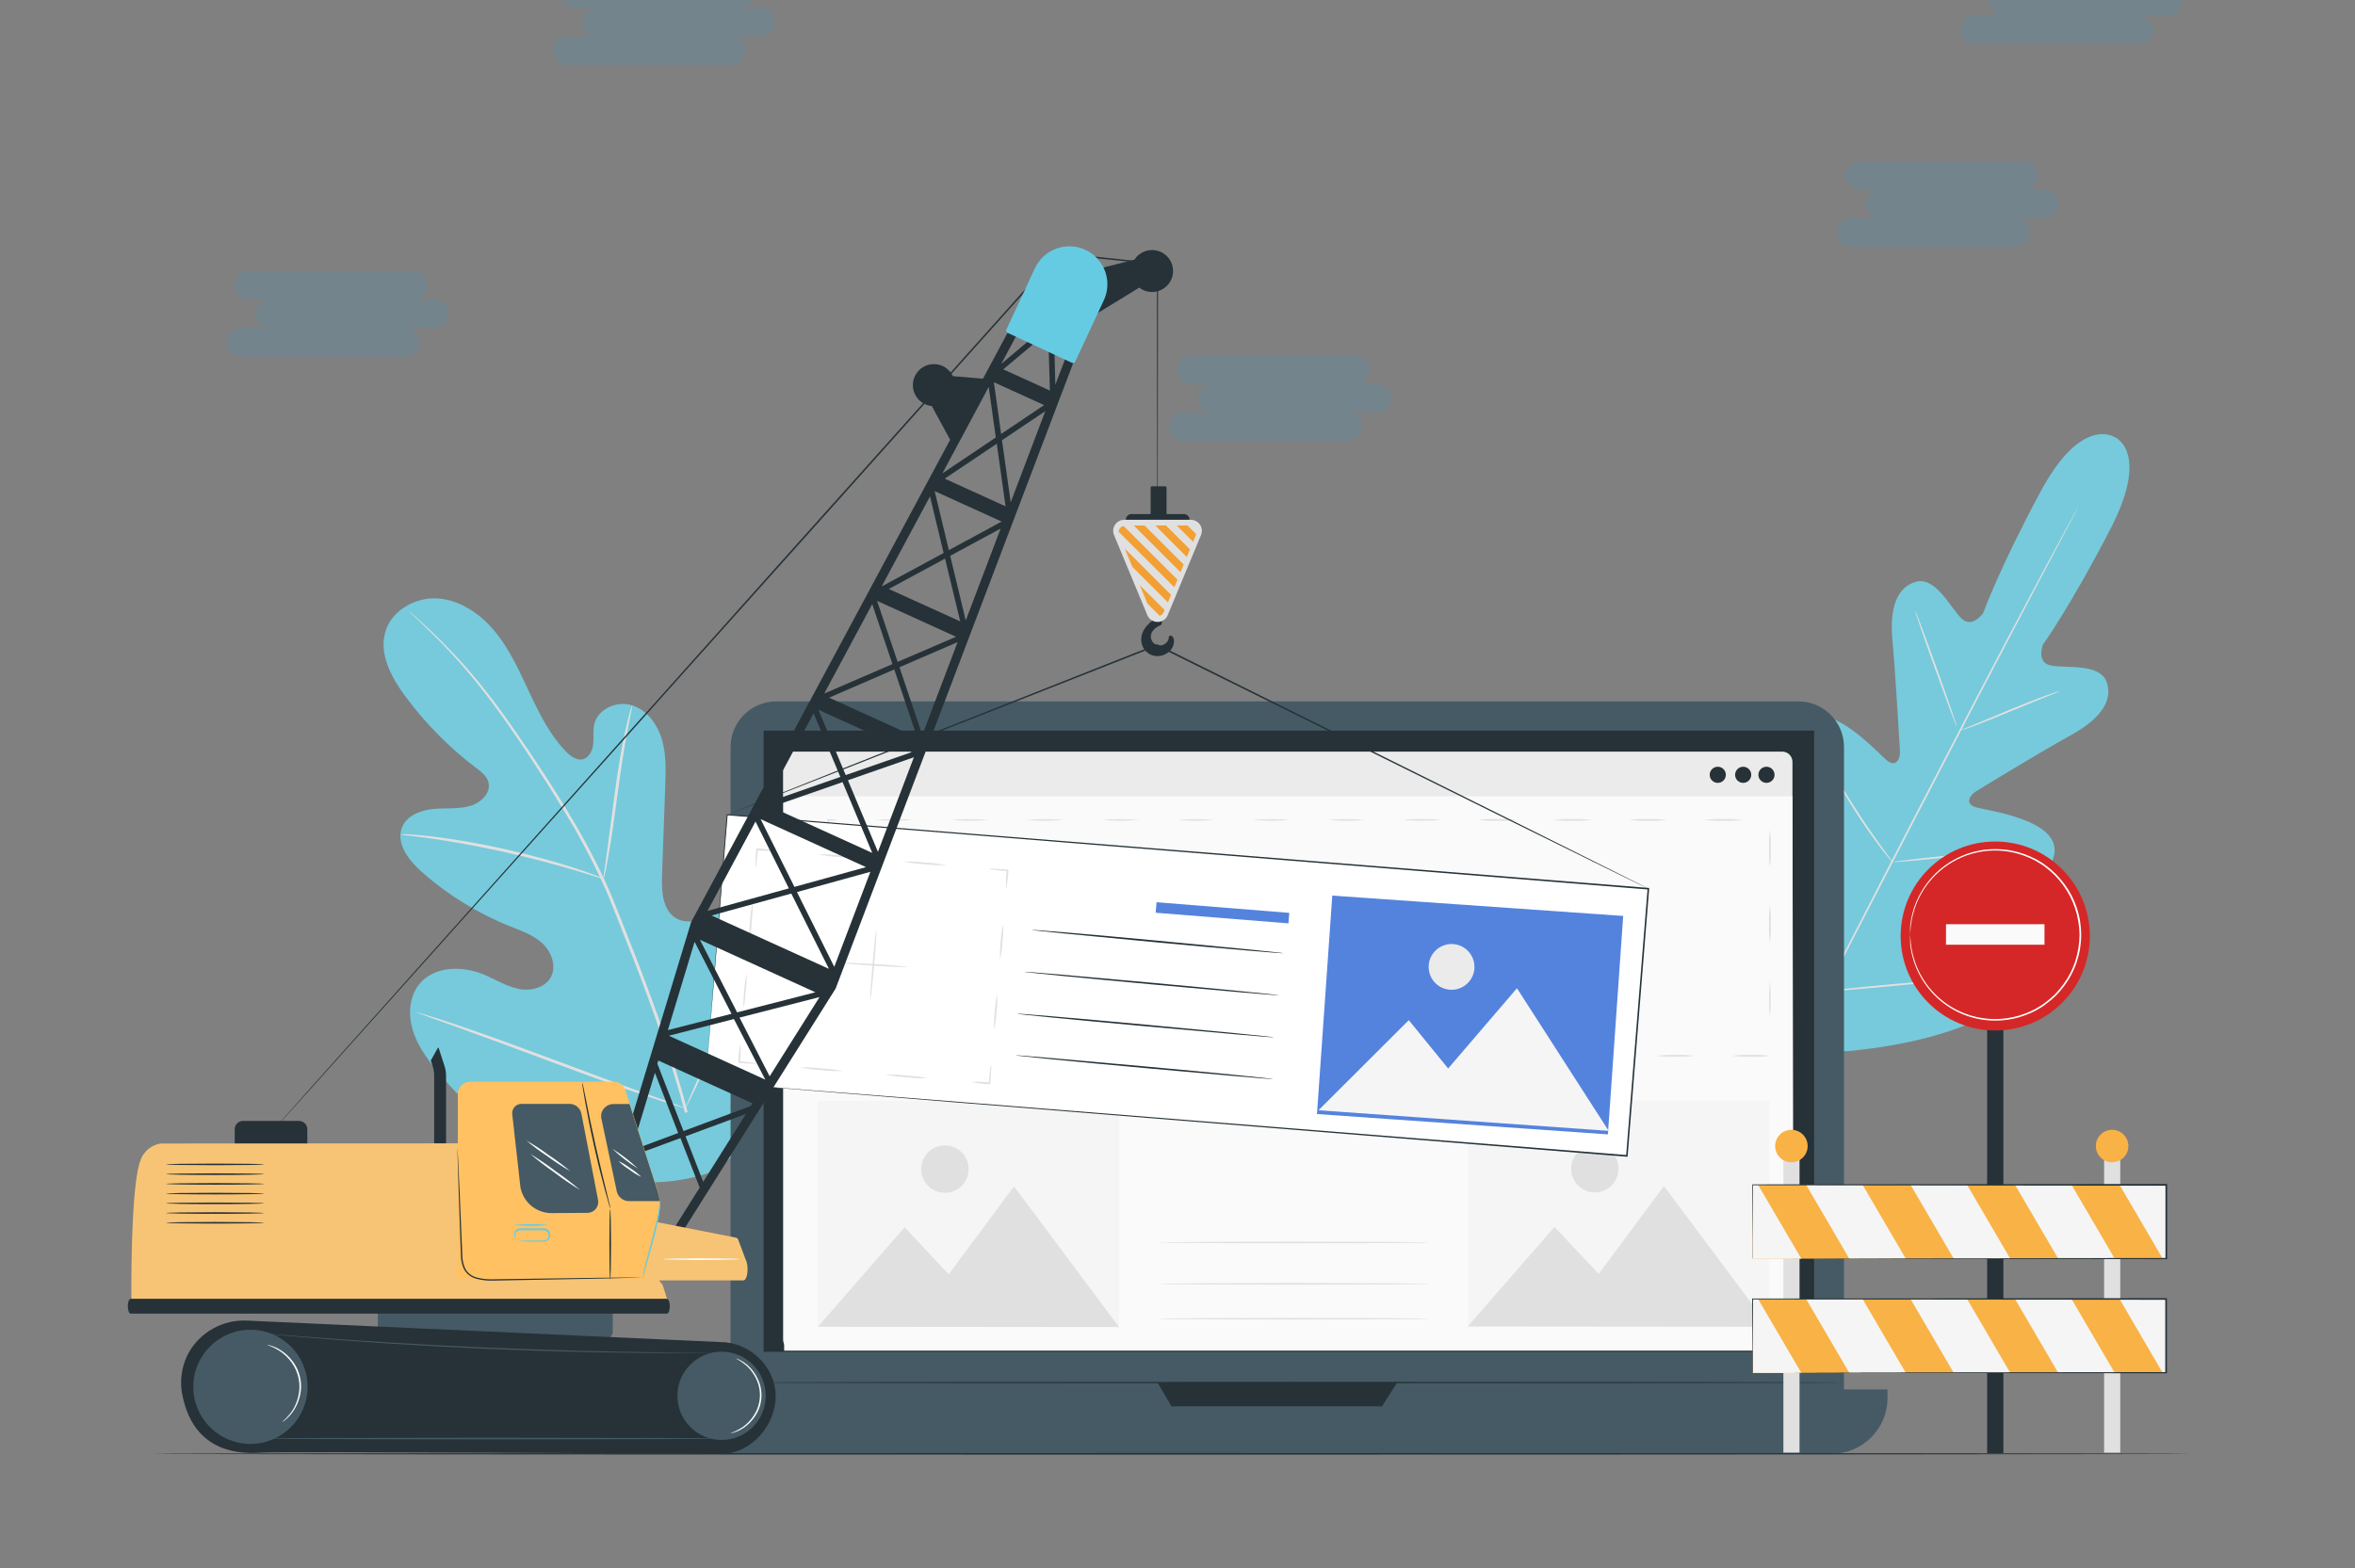 <svg width="686" height="457" viewBox="0 0 686 457" fill="none" xmlns="http://www.w3.org/2000/svg">
<rect x="0" y="0" width="686" height="457" fill="#808080" stroke="none"/>
<g clip-path="url(#clip0_602_3121)">
<path d="M615.854 127.275C615.854 127.275 626.501 131.305 614.839 153.963C603.177 176.621 595.1 187.827 595.1 187.827C595.1 187.827 593.033 193.092 597.469 193.923C601.906 194.755 611.683 193.229 613.641 198.667C615.671 204.306 611.564 209.635 603.25 214.205C594.936 218.775 577.1 229.643 575.49 230.657C573.88 231.672 572.325 234.066 575.252 235.117C578.179 236.168 600.159 238.554 598.412 248.891C596.664 259.229 571.383 268.341 568.639 269.383C565.895 270.425 565.237 271.595 565.456 273.094C565.676 274.593 573.139 274.703 579.359 275.635C585.579 276.567 592.631 278.724 591.122 284.62C589.612 290.515 574.658 302.836 538.29 306.272L521.36 306.757L512.213 292.48C494.46 260.627 496.133 241.296 500.14 236.726C504.146 232.156 509.917 236.726 514.207 241.296C518.497 245.866 522.814 251.981 524.177 251.35C525.54 250.719 526.125 249.476 525.43 246.625C524.735 243.773 517.921 217.797 525.43 210.494C532.94 203.191 547.382 219.945 549.907 221.764C552.431 223.583 553.565 220.85 553.456 219.022C553.346 217.194 552.166 196.327 551.27 186.858C550.373 177.389 552.422 171 558.221 169.492C563.81 168.03 568.09 176.941 571.292 180.122C574.493 183.303 577.694 178.614 577.694 178.614C577.694 178.614 582.368 165.626 594.442 143.178C606.515 120.73 616.083 127.43 616.083 127.43" fill="#76CADB"/>
<path d="M520.445 310.76C529.244 294.235 544.4 264.621 557.535 239.258C570.67 213.894 582.643 190.944 591.341 174.391C595.695 166.165 599.235 159.438 601.686 154.786C602.893 152.483 603.835 150.691 604.494 149.457C604.805 148.854 605.043 148.397 605.207 148.059C605.292 147.904 605.368 147.746 605.436 147.584C605.436 147.584 605.336 147.73 605.162 148.041L604.403 149.402L601.503 154.694C598.997 159.264 595.411 165.955 591.012 174.218C582.204 190.734 570.24 213.647 557.096 239.002C543.952 264.356 528.86 294.006 520.143 310.568" fill="#E0E0E0"/>
<path d="M600.021 201.345C599.616 201.417 599.217 201.527 598.832 201.674C598.082 201.912 597.003 202.286 595.686 202.762C593.042 203.731 589.42 205.147 585.451 206.783L575.325 211.015L572.252 212.277C571.863 212.404 571.489 212.573 571.136 212.779C571.541 212.724 571.937 212.62 572.316 212.468C573.066 212.231 574.145 211.847 575.463 211.363C578.097 210.375 581.701 208.904 585.67 207.268L595.841 203.109L598.924 201.866C599.308 201.735 599.676 201.56 600.021 201.345V201.345Z" fill="#E0E0E0"/>
<path d="M569.993 211.701C570.121 211.646 567.523 204.06 564.185 194.746C560.846 185.432 558.02 177.928 557.883 177.974C557.745 178.02 560.343 185.615 563.691 194.929C567.038 204.242 569.837 211.746 569.993 211.701Z" fill="#E0E0E0"/>
<path d="M551.544 251.551C551.356 251.176 551.126 250.823 550.858 250.5L548.855 247.758C547.181 245.436 544.867 242.219 542.452 238.572C540.037 234.925 537.943 231.562 536.452 229.112L534.687 226.206C534.487 225.838 534.254 225.49 533.992 225.164C534.114 225.566 534.289 225.95 534.513 226.306C534.879 227.019 535.428 228.043 536.132 229.295C537.54 231.8 539.58 235.209 542.013 238.865C544.446 242.521 546.797 245.711 548.562 248.005C549.477 249.129 550.172 250.043 550.693 250.655C550.944 250.983 551.229 251.284 551.544 251.551V251.551Z" fill="#E0E0E0"/>
<path d="M580.813 248.169C580.431 248.12 580.043 248.12 579.661 248.169L576.524 248.407C573.88 248.635 570.231 248.983 566.206 249.394C562.182 249.805 558.532 250.208 555.898 250.527L552.779 250.93C552.393 250.958 552.013 251.032 551.645 251.149C552.028 251.193 552.414 251.193 552.797 251.149L555.934 250.911C558.578 250.683 562.227 250.335 566.261 249.924C570.295 249.513 573.926 249.111 576.56 248.791L579.679 248.389C580.065 248.361 580.445 248.288 580.813 248.169V248.169Z" fill="#E0E0E0"/>
<path d="M569.023 285.406C568.533 285.362 568.041 285.362 567.551 285.406L563.526 285.698C560.142 285.963 555.459 286.374 550.291 286.85C545.123 287.325 540.449 287.764 537.065 288.157L533.059 288.614C532.565 288.648 532.075 288.728 531.595 288.851C532.088 288.899 532.584 288.899 533.077 288.851L537.101 288.559C540.486 288.294 545.169 287.883 550.337 287.398C555.504 286.914 560.178 286.484 563.563 286.091L567.569 285.643C568.06 285.609 568.547 285.529 569.023 285.406V285.406Z" fill="#E0E0E0"/>
<path d="M532.473 288.559C532.233 288.086 531.955 287.634 531.641 287.206L529.235 283.632C527.205 280.607 524.415 276.421 521.47 271.75C518.525 267.08 515.982 262.72 514.152 259.576C513.238 258.068 512.543 256.834 511.976 255.847C511.733 255.379 511.451 254.933 511.134 254.512C511.308 255.012 511.531 255.493 511.802 255.947C512.259 256.861 512.945 258.159 513.823 259.759C515.579 262.949 518.085 267.318 521.049 272.034C524.013 276.75 526.839 280.909 528.943 283.916C530.004 285.397 530.873 286.585 531.485 287.398C531.782 287.812 532.112 288.2 532.473 288.559Z" fill="#E0E0E0"/>
<path d="M206.98 341.671C231.383 325.74 237.768 294.957 237.685 267.107C237.685 262.464 238.335 257.583 236.258 253.443C234.182 249.303 229.096 246.35 224.88 248.178C221.377 249.696 219.749 253.662 217.709 256.916C214.994 261.26 211.103 264.746 206.486 266.97C203.486 268.414 199.791 269.237 196.919 267.537C192.985 265.206 192.684 259.658 192.857 255.033L193.772 229.222C193.946 224.597 194.111 219.89 192.803 215.457C191.495 211.024 188.458 206.856 184.095 205.495C179.732 204.133 174.226 206.491 173.119 210.979C172.671 212.807 172.991 214.817 172.808 216.728C172.625 218.638 171.655 220.731 169.817 221.215C167.979 221.7 166.158 220.301 164.814 218.93C160.186 214.123 157.14 208.017 154.295 201.948C151.451 195.879 148.707 189.673 144.545 184.454C140.383 179.235 134.483 175.013 127.898 174.4C121.312 173.788 114.114 177.682 112.239 184.116C110.364 190.551 113.958 197.305 117.928 202.707C123.823 210.713 130.844 217.828 138.773 223.829C140.2 224.908 141.737 226.078 142.24 227.805C143.155 230.913 140.136 233.883 137.063 234.797C133.587 235.839 129.855 235.364 126.242 235.711C122.629 236.059 118.669 237.539 117.196 240.857C115.157 245.519 118.952 250.582 122.739 253.946C130.326 260.682 139.017 266.062 148.432 269.849C151.789 271.193 155.338 272.399 158 274.867C160.661 277.335 162.198 281.549 160.433 284.748C158.667 287.947 154.396 288.861 150.856 288.093C147.316 287.325 144.188 285.287 140.795 283.907C134.52 281.311 126.306 281.494 122.062 286.85C119.273 290.378 118.888 295.387 120.105 299.728C121.321 304.07 123.947 307.853 126.755 311.354C136.56 323.611 149.292 333.619 163.872 339.185C178.451 344.752 192.053 346.552 206.861 341.662" fill="#76CADB"/>
<path d="M200.312 324.004C196.653 309.837 191.348 294.646 185.257 278.944C183.72 275.02 182.195 271.147 180.683 267.327C179.174 263.524 177.683 259.75 176 256.139C172.75 249.241 169.119 242.528 165.125 236.031C161.356 229.789 157.551 224.003 153.957 218.665C150.362 213.328 146.886 208.337 143.539 203.959C138.294 197.025 132.508 190.519 126.233 184.5C124.01 182.37 122.245 180.78 121.029 179.711L119.638 178.504C119.484 178.363 119.319 178.235 119.144 178.12C119.275 178.284 119.419 178.437 119.574 178.577L120.91 179.839C122.09 180.945 123.828 182.581 126.004 184.747C132.174 190.839 137.876 197.387 143.063 204.334C146.365 208.721 149.795 213.675 153.371 219.068C156.948 224.46 160.689 230.255 164.457 236.488C168.416 242.991 172.019 249.704 175.25 256.596C176.915 260.179 178.387 263.908 179.897 267.738C181.406 271.568 182.906 275.425 184.47 279.346C190.553 295.039 195.867 310.184 199.553 324.296" fill="#E0E0E0"/>
<path d="M175.817 256.103C176.052 255.469 176.224 254.814 176.33 254.147C176.613 252.876 176.961 251.03 177.354 248.736C178.15 244.166 179.037 237.768 179.979 230.785C180.921 223.802 181.9 217.441 182.769 212.889C183.189 210.604 183.555 208.767 183.82 207.496C184.007 206.847 184.115 206.178 184.141 205.504C183.862 206.12 183.647 206.763 183.5 207.423C183.134 208.666 182.677 210.494 182.183 212.761C181.159 217.331 180.089 223.647 179.137 230.666C178.186 237.686 177.391 243.855 176.759 248.645C176.455 250.814 176.201 252.642 176 254.129C175.864 254.777 175.802 255.44 175.817 256.103V256.103Z" fill="#E0E0E0"/>
<path d="M116.739 243.124C117.513 243.314 118.303 243.433 119.099 243.48C120.617 243.663 122.821 243.919 125.501 244.312C130.925 245.071 138.38 246.378 146.539 248.178C154.698 249.979 162.015 251.953 167.265 253.525C169.899 254.293 172.012 254.969 173.476 255.426C174.222 255.713 174.994 255.927 175.781 256.066C175.079 255.682 174.344 255.361 173.585 255.107C172.149 254.549 170.064 253.781 167.448 252.94C162.225 251.222 154.908 249.166 146.722 247.338C139.736 245.761 132.675 244.541 125.565 243.682C122.821 243.362 120.626 243.197 119.09 243.115C118.307 243.044 117.52 243.048 116.739 243.124V243.124Z" fill="#E0E0E0"/>
<path d="M199.644 322.889C199.823 322.674 199.968 322.434 200.074 322.176L201.154 320.065C202.068 318.237 203.367 315.495 204.904 312.158C207.986 305.45 211.947 296.045 216.172 285.652C220.398 275.26 224.276 265.773 227.212 259.009L230.706 251.003L231.621 248.818C231.745 248.569 231.837 248.305 231.895 248.032C231.717 248.247 231.572 248.487 231.466 248.745C231.173 249.312 230.816 250.016 230.377 250.856C229.462 252.684 228.173 255.426 226.636 258.753C223.554 265.471 219.593 274.876 215.358 285.323C211.123 295.77 207.264 305.194 204.327 311.957L200.861 319.9L199.946 322.084C199.806 322.336 199.704 322.607 199.644 322.889V322.889Z" fill="#E0E0E0"/>
<path d="M121.477 295.003C121.717 295.152 121.975 295.268 122.245 295.35L124.514 296.191L132.883 299.189C139.953 301.73 149.676 305.34 160.414 309.352C171.152 313.365 180.912 316.893 188.037 319.278C191.595 320.476 194.44 321.417 196.498 322.02L198.821 322.706C199.086 322.803 199.363 322.864 199.644 322.889C199.402 322.739 199.14 322.622 198.867 322.541L196.599 321.701L188.229 318.703C181.168 316.171 171.445 312.551 160.707 308.548C149.969 304.545 140.2 301.008 133.084 298.622C129.526 297.425 126.681 296.483 124.623 295.88L122.3 295.195C122.035 295.095 121.759 295.03 121.477 295.003V295.003Z" fill="#E0E0E0"/>
<path d="M226.142 204.361H523.82C531.181 204.361 537.147 210.324 537.147 217.678V405.368C537.147 412.723 531.181 418.685 523.82 418.685H226.142C218.782 418.685 212.815 412.723 212.815 405.368V217.678C212.815 210.324 218.782 204.361 226.142 204.361Z" fill="#455A64"/>
<path d="M549.824 404.847H198.437V407.333C198.437 411.648 200.152 415.786 203.206 418.837C206.259 421.888 210.4 423.602 214.718 423.602H533.543C537.861 423.602 542.003 421.888 545.056 418.837C548.109 415.786 549.824 411.648 549.824 407.333V404.847Z" fill="#455A64"/>
<path d="M222.429 212.88H528.44V393.87H222.429V212.88Z" fill="#263238"/>
<path d="M406.953 402.836L402.591 409.764H341.235L337.183 402.836H406.953Z" fill="#263238"/>
<path d="M231.091 219.004H519.147C520.798 219.004 522.137 220.342 522.137 221.992V390.296C522.137 391.947 520.798 393.285 519.147 393.285H231.091C229.439 393.285 228.1 391.947 228.1 390.296V221.992C228.1 220.342 229.439 219.004 231.091 219.004Z" fill="#EBEBEB"/>
<path d="M228.42 393.55H522.448L522.137 232.037H228.42V393.55Z" fill="#FAFAFA"/>
<path d="M498.027 225.758C498.027 226.223 498.165 226.677 498.424 227.064C498.682 227.45 499.05 227.752 499.48 227.929C499.91 228.107 500.383 228.153 500.84 228.061C501.296 227.97 501.715 227.745 502.043 227.416C502.371 227.086 502.595 226.667 502.684 226.211C502.774 225.754 502.726 225.282 502.547 224.853C502.367 224.424 502.065 224.057 501.677 223.8C501.289 223.543 500.834 223.407 500.368 223.409C500.06 223.409 499.755 223.47 499.47 223.588C499.186 223.706 498.927 223.879 498.709 224.098C498.492 224.316 498.32 224.575 498.202 224.86C498.085 225.145 498.026 225.45 498.027 225.758V225.758Z" fill="#263238"/>
<path d="M512.213 225.758C512.213 226.223 512.351 226.677 512.61 227.064C512.869 227.45 513.237 227.752 513.667 227.929C514.097 228.107 514.57 228.153 515.026 228.061C515.482 227.97 515.901 227.745 516.229 227.416C516.558 227.086 516.781 226.667 516.871 226.211C516.96 225.754 516.912 225.282 516.733 224.853C516.554 224.424 516.251 224.057 515.863 223.8C515.476 223.543 515.02 223.407 514.555 223.409C514.247 223.409 513.941 223.47 513.657 223.588C513.372 223.706 513.113 223.879 512.896 224.098C512.678 224.316 512.506 224.575 512.389 224.86C512.272 225.145 512.212 225.45 512.213 225.758V225.758Z" fill="#263238"/>
<path d="M505.427 225.758C505.427 226.223 505.565 226.677 505.823 227.064C506.082 227.45 506.45 227.752 506.88 227.929C507.31 228.107 507.783 228.153 508.239 228.061C508.695 227.97 509.114 227.745 509.443 227.416C509.771 227.086 509.994 226.667 510.084 226.211C510.174 225.754 510.126 225.282 509.946 224.853C509.767 224.424 509.464 224.057 509.077 223.8C508.689 223.543 508.233 223.407 507.768 223.409C507.146 223.411 506.551 223.66 506.112 224.1C505.673 224.541 505.427 225.137 505.427 225.758V225.758Z" fill="#263238"/>
<path d="M215.605 402.836C215.605 402.955 287.589 403.047 376.367 403.047C465.145 403.047 537.147 402.955 537.147 402.836C537.147 402.718 465.172 402.626 376.367 402.626C287.562 402.626 215.605 402.718 215.605 402.836Z" fill="#263238"/>
<path d="M337.585 362.026C337.585 362.154 355.22 362.264 376.971 362.264C398.722 362.264 416.356 362.154 416.356 362.026C416.356 361.898 398.722 361.789 376.971 361.789C355.22 361.789 337.585 361.944 337.585 362.026Z" fill="#E0E0E0"/>
<path d="M427.598 320.631H515.341V386.531H427.598V320.631Z" fill="#F5F5F5"/>
<path d="M515.305 386.576L484.7 345.583L465.693 371.194L452.824 357.484L427.561 386.494L515.305 386.576Z" fill="#E0E0E0"/>
<path d="M457.663 340.538C457.661 341.903 458.064 343.238 458.821 344.373C459.579 345.509 460.656 346.395 461.917 346.919C463.178 347.443 464.567 347.582 465.907 347.317C467.247 347.053 468.478 346.397 469.445 345.433C470.412 344.469 471.071 343.241 471.34 341.902C471.608 340.564 471.473 339.177 470.952 337.915C470.431 336.653 469.547 335.574 468.413 334.815C467.278 334.055 465.943 333.648 464.577 333.647C463.67 333.644 462.772 333.821 461.933 334.166C461.094 334.511 460.331 335.018 459.689 335.659C459.047 336.299 458.537 337.059 458.189 337.897C457.842 338.734 457.663 339.632 457.663 340.538V340.538Z" fill="#E0E0E0"/>
<path d="M238.271 320.732H326.015V386.631H238.271V320.732Z" fill="#F5F5F5"/>
<path d="M325.987 386.677L295.373 345.684L276.367 371.294L263.506 357.584L238.243 386.595L325.987 386.677Z" fill="#E0E0E0"/>
<path d="M268.336 340.639C268.334 342.006 268.738 343.343 269.497 344.48C270.255 345.618 271.335 346.505 272.598 347.029C273.861 347.553 275.252 347.692 276.594 347.426C277.936 347.16 279.169 346.503 280.137 345.537C281.105 344.571 281.764 343.34 282.032 341.999C282.3 340.659 282.163 339.269 281.64 338.006C281.117 336.743 280.231 335.663 279.093 334.903C277.956 334.143 276.619 333.738 275.251 333.738C273.418 333.738 271.661 334.465 270.364 335.759C269.068 337.052 268.338 338.808 268.336 340.639V340.639Z" fill="#E0E0E0"/>
<path d="M252.155 307.634C251.343 307.498 250.518 307.443 249.695 307.47C248.177 307.47 246.036 307.396 243.759 307.396H241.179L241.408 307.625C241.408 305.934 241.362 304.481 241.316 303.448C241.337 302.899 241.291 302.35 241.179 301.812C241.067 302.35 241.018 302.899 241.033 303.448C241.033 304.481 240.969 305.934 240.951 307.625V307.853H243.759C246.073 307.853 248.177 307.853 249.695 307.78C250.518 307.813 251.342 307.764 252.155 307.634Z" fill="#E0E0E0"/>
<path d="M274.107 307.634C270.455 307.317 266.783 307.317 263.131 307.634C266.783 307.951 270.455 307.951 274.107 307.634Z" fill="#E0E0E0"/>
<path d="M296.059 307.634C292.408 307.317 288.735 307.317 285.083 307.634C288.735 307.951 292.408 307.951 296.059 307.634Z" fill="#E0E0E0"/>
<path d="M318.011 307.634C314.36 307.317 310.687 307.317 307.035 307.634C310.687 307.951 314.36 307.951 318.011 307.634Z" fill="#E0E0E0"/>
<path d="M339.963 307.634C336.312 307.317 332.639 307.317 328.987 307.634C332.639 307.951 336.312 307.951 339.963 307.634Z" fill="#E0E0E0"/>
<path d="M361.915 307.634C358.263 307.317 354.591 307.317 350.939 307.634C354.591 307.951 358.263 307.951 361.915 307.634Z" fill="#E0E0E0"/>
<path d="M383.867 307.634C380.216 307.317 376.543 307.317 372.891 307.634C376.543 307.951 380.216 307.951 383.867 307.634Z" fill="#E0E0E0"/>
<path d="M405.819 307.634C402.168 307.317 398.495 307.317 394.843 307.634C398.495 307.951 402.168 307.951 405.819 307.634Z" fill="#E0E0E0"/>
<path d="M427.771 307.634C425.952 307.399 424.116 307.32 422.283 307.396C420.451 307.319 418.615 307.399 416.795 307.634C418.615 307.869 420.451 307.949 422.283 307.872C424.116 307.948 425.952 307.869 427.771 307.634V307.634Z" fill="#E0E0E0"/>
<path d="M449.723 307.634C447.904 307.399 446.068 307.32 444.235 307.396C442.403 307.319 440.567 307.399 438.747 307.634C440.567 307.869 442.403 307.949 444.235 307.872C446.068 307.948 447.904 307.869 449.723 307.634V307.634Z" fill="#E0E0E0"/>
<path d="M471.675 307.634C469.856 307.399 468.02 307.32 466.187 307.396C464.355 307.319 462.519 307.399 460.699 307.634C462.519 307.869 464.355 307.949 466.187 307.872C468.02 307.948 469.856 307.869 471.675 307.634V307.634Z" fill="#E0E0E0"/>
<path d="M493.627 307.634C491.808 307.399 489.972 307.32 488.139 307.396C486.307 307.319 484.471 307.399 482.651 307.634C484.471 307.869 486.307 307.949 488.139 307.872C489.972 307.948 491.808 307.869 493.627 307.634V307.634Z" fill="#E0E0E0"/>
<path d="M515.561 307.625C513.741 307.399 511.906 307.323 510.073 307.396C508.24 307.319 506.404 307.399 504.585 307.634C506.404 307.869 508.24 307.949 510.073 307.872C511.906 307.945 513.741 307.869 515.561 307.643V307.643V307.625Z" fill="#E0E0E0"/>
<path d="M515.561 285.689C515.244 289.338 515.244 293.008 515.561 296.657C515.878 293.008 515.878 289.338 515.561 285.689V285.689Z" fill="#E0E0E0"/>
<path d="M515.561 263.753C515.326 265.571 515.246 267.406 515.323 269.237C515.247 271.068 515.326 272.903 515.561 274.721C515.801 272.904 515.881 271.068 515.799 269.237C515.882 267.406 515.802 265.57 515.561 263.753V263.753Z" fill="#E0E0E0"/>
<path d="M515.561 241.817C515.326 243.635 515.246 245.47 515.323 247.301C515.247 249.132 515.326 250.967 515.561 252.785C515.801 250.968 515.881 249.132 515.799 247.301C515.882 245.47 515.802 243.634 515.561 241.817V241.817Z" fill="#E0E0E0"/>
<path d="M496.518 238.91C498.337 239.145 500.173 239.225 502.006 239.148C503.838 239.225 505.674 239.146 507.494 238.91C505.675 238.67 503.838 238.59 502.006 238.673C500.173 238.591 498.336 238.67 496.518 238.91Z" fill="#E0E0E0"/>
<path d="M474.566 238.91C476.385 239.145 478.221 239.225 480.054 239.148C481.886 239.225 483.722 239.146 485.542 238.91C483.723 238.67 481.886 238.59 480.054 238.673C478.221 238.591 476.384 238.67 474.566 238.91V238.91Z" fill="#E0E0E0"/>
<path d="M452.614 238.91C454.433 239.145 456.269 239.225 458.102 239.148C459.934 239.225 461.77 239.146 463.59 238.91C461.771 238.67 459.934 238.59 458.102 238.673C456.269 238.591 454.432 238.67 452.614 238.91Z" fill="#E0E0E0"/>
<path d="M430.662 238.91C432.481 239.145 434.317 239.225 436.15 239.148C437.982 239.225 439.818 239.146 441.638 238.91C439.819 238.67 437.982 238.59 436.15 238.673C434.317 238.591 432.48 238.67 430.662 238.91Z" fill="#E0E0E0"/>
<path d="M408.71 238.91C412.361 239.227 416.034 239.227 419.686 238.91C417.867 238.67 416.03 238.59 414.198 238.673C412.365 238.591 410.528 238.67 408.71 238.91Z" fill="#E0E0E0"/>
<path d="M386.758 238.91C390.409 239.227 394.082 239.227 397.734 238.91C394.082 238.594 390.409 238.594 386.758 238.91Z" fill="#E0E0E0"/>
<path d="M364.806 238.91C368.457 239.227 372.13 239.227 375.782 238.91C372.13 238.594 368.457 238.594 364.806 238.91Z" fill="#E0E0E0"/>
<path d="M342.854 238.91C346.505 239.227 350.178 239.227 353.83 238.91C350.178 238.594 346.505 238.594 342.854 238.91Z" fill="#E0E0E0"/>
<path d="M320.902 238.91C324.553 239.227 328.226 239.227 331.878 238.91C328.226 238.594 324.553 238.594 320.902 238.91Z" fill="#E0E0E0"/>
<path d="M298.95 238.91C302.601 239.227 306.274 239.227 309.926 238.91C306.274 238.594 302.601 238.594 298.95 238.91Z" fill="#E0E0E0"/>
<path d="M276.998 238.91C280.649 239.227 284.322 239.227 287.974 238.91C284.322 238.594 280.649 238.594 276.998 238.91Z" fill="#E0E0E0"/>
<path d="M255.046 238.91C258.697 239.227 262.37 239.227 266.022 238.91C262.37 238.594 258.697 238.594 255.046 238.91Z" fill="#E0E0E0"/>
<path d="M241.179 246.981C241.414 245.163 241.494 243.329 241.417 241.497C241.417 240.583 241.417 239.724 241.417 238.91L241.207 239.121C242.175 239.157 243.144 239.087 244.097 238.91C243.145 238.729 242.175 238.658 241.207 238.7H240.996V238.92C240.996 239.733 240.996 240.592 240.996 241.506C240.896 243.333 240.958 245.165 241.179 246.981V246.981Z" fill="#E0E0E0"/>
<path d="M241.179 268.917C241.414 267.099 241.494 265.265 241.417 263.433C241.494 261.602 241.414 259.767 241.179 257.949C240.939 259.767 240.859 261.602 240.942 263.433C240.859 265.265 240.939 267.1 241.179 268.917V268.917Z" fill="#E0E0E0"/>
<path d="M241.179 290.853C241.496 287.204 241.496 283.534 241.179 279.885C240.862 283.534 240.862 287.204 241.179 290.853V290.853Z" fill="#E0E0E0"/>
<path d="M337.585 384.246C337.585 384.383 355.22 384.483 376.971 384.483C398.722 384.483 416.356 384.383 416.356 384.246C416.356 384.108 398.722 384.008 376.971 384.008C355.22 384.008 337.585 384.118 337.585 384.246Z" fill="#E0E0E0"/>
<path d="M337.585 374.082C337.585 374.21 355.22 374.32 376.971 374.32C398.722 374.32 416.356 374.21 416.356 374.082C416.356 373.954 398.722 373.844 376.971 373.844C355.22 373.844 337.585 373.954 337.585 374.082Z" fill="#E0E0E0"/>
<path d="M578.838 295.706H583.576V423.42H578.838V295.706Z" fill="#263238"/>
<path d="M581.207 300.258C565.991 300.258 553.657 287.933 553.657 272.728C553.657 257.524 565.991 245.199 581.207 245.199C596.422 245.199 608.756 257.524 608.756 272.728C608.756 287.933 596.422 300.258 581.207 300.258Z" fill="#D52727"/>
<path d="M556.401 272.372C556.43 272.24 556.445 272.105 556.447 271.97C556.447 271.686 556.447 271.293 556.529 270.8C556.529 270.535 556.529 270.251 556.584 269.932C556.639 269.612 556.694 269.274 556.748 268.899C556.857 268.037 557.031 267.184 557.27 266.349C557.847 264.035 558.772 261.822 560.014 259.786C561.642 257.084 563.772 254.717 566.288 252.812C569.563 250.324 573.411 248.698 577.479 248.085C581.546 247.472 585.703 247.89 589.567 249.303C590.665 249.698 591.735 250.168 592.768 250.71C593.289 250.994 593.792 251.323 594.305 251.624C594.821 251.932 595.316 252.274 595.786 252.648C596.751 253.377 597.668 254.168 598.53 255.015C599.401 255.909 600.207 256.861 600.945 257.867C602.469 259.918 603.652 262.202 604.448 264.63C605.276 267.13 605.72 269.74 605.765 272.372C605.733 275.001 605.307 277.61 604.503 280.114C603.704 282.545 602.518 284.832 600.991 286.886C600.251 287.888 599.448 288.84 598.585 289.738C597.707 290.586 596.776 291.377 595.796 292.105C595.325 292.479 594.83 292.821 594.314 293.129C593.802 293.431 593.299 293.76 592.777 294.043C591.746 294.589 590.676 295.059 589.576 295.45C584.198 297.404 578.307 297.426 572.915 295.513C567.523 293.6 562.965 289.871 560.023 284.967C558.78 282.935 557.855 280.725 557.279 278.414C557.041 277.575 556.866 276.719 556.758 275.854C556.694 275.489 556.63 275.141 556.593 274.822C556.556 274.502 556.593 274.218 556.538 273.962C556.502 273.457 556.474 273.064 556.456 272.783C556.454 272.648 556.439 272.513 556.41 272.381C556.398 272.515 556.398 272.65 556.41 272.783C556.41 273.076 556.41 273.469 556.41 273.962C556.41 274.23 556.41 274.535 556.41 274.876C556.41 275.196 556.502 275.534 556.547 275.918C556.647 276.788 556.809 277.649 557.032 278.496C557.602 280.838 558.528 283.078 559.776 285.141C561.576 288.188 564.004 290.818 566.9 292.856C569.795 294.893 573.091 296.292 576.569 296.959C580.964 297.785 585.499 297.418 589.704 295.898C590.827 295.499 591.921 295.023 592.978 294.473C593.5 294.189 594.012 293.86 594.533 293.559C595.068 293.236 595.578 292.876 596.061 292.48C597.063 291.745 598.014 290.942 598.905 290.076C599.789 289.166 600.611 288.198 601.366 287.179C602.921 285.087 604.131 282.761 604.951 280.287C606.671 275.163 606.671 269.618 604.951 264.493C604.131 262.02 602.921 259.694 601.366 257.602C600.61 256.586 599.788 255.621 598.905 254.714C598.015 253.833 597.064 253.014 596.061 252.264C595.585 251.882 595.08 251.536 594.552 251.231C594.03 250.92 593.518 250.582 592.997 250.317C591.938 249.77 590.844 249.294 589.722 248.891C585.517 247.373 580.981 247.01 576.588 247.84C573.105 248.503 569.803 249.901 566.904 251.94C564.005 253.98 561.575 256.614 559.776 259.667C558.526 261.732 557.6 263.976 557.032 266.321C556.808 267.168 556.646 268.029 556.547 268.899C556.502 269.274 556.437 269.621 556.41 269.941C556.383 270.261 556.41 270.544 556.41 270.855C556.41 271.357 556.41 271.769 556.41 272.034C556.398 272.146 556.395 272.259 556.401 272.372Z" fill="white"/>
<path d="M566.856 269.292H595.549V275.269H566.856V269.292Z" fill="#FAFAFA"/>
<path d="M211.835 237.431L480.194 258.96L473.94 336.811L205.58 315.282L211.835 237.431Z" fill="white"/>
<path d="M205.562 315.248C205.654 314.124 207.931 286.466 211.965 237.412L211.809 237.549L480.145 259.183L479.935 258.927C477.776 285.799 475.672 311.939 473.678 336.772L473.925 336.562L282.12 321.271L205.562 315.248L206.87 315.367L210.748 315.696L225.795 316.93L281.946 321.5L473.898 337.038H474.127V336.8C476.13 311.985 478.233 285.826 480.392 258.955V258.717H480.154L211.837 237.247H211.681V237.393C207.821 286.457 205.644 314.124 205.562 315.248Z" fill="#263238"/>
<path d="M388.087 260.954L472.831 266.882L468.372 330.533L383.628 324.605L388.087 260.954Z" fill="#5483DE"/>
<path d="M282.797 315.22C284.603 315.607 286.439 315.84 288.285 315.915L288.541 315.696V315.431V315.156C288.541 314.964 288.541 314.791 288.541 314.608C288.541 314.261 288.596 313.922 288.614 313.584C288.614 312.981 288.678 312.405 288.715 311.839C288.792 311.305 288.792 310.763 288.715 310.23C288.537 310.739 288.435 311.272 288.413 311.811C288.349 312.369 288.285 312.944 288.211 313.548C288.211 313.877 288.147 314.224 288.12 314.571L288.065 315.111V315.394V315.65L288.321 315.431C286.489 315.205 284.641 315.135 282.797 315.22Z" fill="#E0E0E0"/>
<path d="M257.936 313.127C259.976 313.532 262.042 313.785 264.119 313.886C266.185 314.145 268.267 314.24 270.348 314.169C268.308 313.765 266.242 313.511 264.165 313.411C262.099 313.152 260.017 313.057 257.936 313.127V313.127Z" fill="#E0E0E0"/>
<path d="M233.148 311.034C235.188 311.439 237.255 311.692 239.332 311.793C241.398 312.046 243.48 312.141 245.561 312.076C243.521 311.672 241.454 311.418 239.377 311.318C237.312 311.058 235.229 310.964 233.148 311.034V311.034Z" fill="#E0E0E0"/>
<path d="M215.733 304.06C215.336 305.848 215.101 307.669 215.029 309.499C215.468 310.02 215.157 309.645 215.249 309.764H215.532H215.806H216.355L217.38 309.837L219.118 309.937C219.654 310.015 220.2 310.015 220.736 309.937C220.223 309.761 219.687 309.659 219.145 309.636L217.416 309.435L216.392 309.334L215.843 309.288H215.569H215.294C215.386 309.398 215.075 309.033 215.505 309.544C215.736 307.726 215.813 305.892 215.733 304.06V304.06Z" fill="#E0E0E0"/>
<path d="M217.462 283.596C216.835 286.969 216.529 290.393 216.547 293.824C216.925 292.151 217.149 290.446 217.215 288.733C217.451 287.031 217.534 285.312 217.462 283.596Z" fill="#E0E0E0"/>
<path d="M219.191 263.141C218.807 264.813 218.58 266.517 218.514 268.232C218.293 269.934 218.229 271.654 218.322 273.368C218.705 271.693 218.928 269.985 218.99 268.268C219.21 266.568 219.277 264.852 219.191 263.141V263.141Z" fill="#E0E0E0"/>
<path d="M225.987 247.904C224.18 247.518 222.344 247.286 220.499 247.21L220.243 247.429V247.694V247.968C220.243 248.16 220.243 248.334 220.243 248.517C220.243 248.864 220.197 249.202 220.169 249.54C220.169 250.144 220.105 250.719 220.078 251.286C219.998 251.819 219.998 252.361 220.078 252.895C220.256 252.385 220.358 251.852 220.38 251.313C220.444 250.756 220.508 250.18 220.581 249.577C220.581 249.248 220.645 248.9 220.682 248.553L220.727 248.014V247.731V247.475L220.462 247.694C222.294 247.919 224.142 247.989 225.987 247.904V247.904Z" fill="#E0E0E0"/>
<path d="M250.802 249.997C248.762 249.591 246.696 249.337 244.618 249.239C242.556 248.98 240.476 248.885 238.399 248.955C240.438 249.362 242.505 249.615 244.582 249.714C246.644 249.973 248.724 250.068 250.802 249.997V249.997Z" fill="#E0E0E0"/>
<path d="M275.626 252.09C273.586 251.684 271.52 251.431 269.442 251.332C267.377 251.078 265.294 250.983 263.214 251.048C265.256 251.453 267.326 251.707 269.406 251.807C271.468 252.066 273.548 252.161 275.626 252.09V252.09Z" fill="#E0E0E0"/>
<path d="M293.05 259.064C293.436 257.274 293.668 255.455 293.745 253.626C293.315 253.105 293.626 253.48 293.526 253.37H293.251H292.968L292.428 253.324L291.404 253.251L289.657 253.151C289.12 253.073 288.575 253.073 288.038 253.151C288.551 253.325 289.087 253.427 289.629 253.452L291.367 253.653L292.392 253.754L292.931 253.8H293.206H293.489L293.27 253.544C293.03 255.373 292.957 257.221 293.05 259.064V259.064Z" fill="#E0E0E0"/>
<path d="M291.321 279.529C291.698 277.852 291.922 276.145 291.989 274.428C292.215 272.729 292.28 271.012 292.181 269.301C291.803 270.974 291.58 272.678 291.513 274.392C291.287 276.094 291.223 277.814 291.321 279.529Z" fill="#E0E0E0"/>
<path d="M289.593 299.984C289.971 298.311 290.194 296.607 290.26 294.893C290.486 293.191 290.551 291.471 290.452 289.756C290.075 291.432 289.851 293.14 289.785 294.856C289.559 296.556 289.494 298.273 289.593 299.984V299.984Z" fill="#E0E0E0"/>
<path d="M468.602 329.506L441.885 287.947L421.835 311.336L410.374 297.251L384.069 323.501L468.602 329.506Z" fill="white"/>
<path d="M416.173 281.256C416.079 282.572 416.377 283.887 417.031 285.034C417.684 286.181 418.664 287.108 419.845 287.699C421.026 288.29 422.355 288.517 423.666 288.353C424.976 288.188 426.208 287.639 427.206 286.775C428.204 285.911 428.923 284.77 429.273 283.497C429.622 282.224 429.586 280.877 429.168 279.624C428.751 278.372 427.971 277.272 426.928 276.463C425.885 275.653 424.625 275.171 423.308 275.077C421.542 274.954 419.8 275.535 418.463 276.694C417.125 277.852 416.302 279.492 416.173 281.256V281.256Z" fill="#F5F5F5"/>
<g opacity="0.2">
<path opacity="0.2" d="M468.602 329.506L441.885 287.947L421.835 311.336L410.374 297.251L384.069 323.501L468.602 329.506Z" fill="black"/>
</g>
<g opacity="0.2">
<path opacity="0.2" d="M416.173 281.256C416.079 282.572 416.377 283.887 417.031 285.034C417.684 286.181 418.664 287.108 419.845 287.699C421.026 288.29 422.355 288.517 423.666 288.353C424.976 288.188 426.208 287.639 427.206 286.775C428.204 285.911 428.923 284.77 429.273 283.497C429.622 282.224 429.586 280.877 429.168 279.624C428.751 278.372 427.971 277.272 426.928 276.463C425.885 275.653 424.625 275.171 423.308 275.077C421.542 274.954 419.8 275.535 418.463 276.694C417.125 277.852 416.302 279.492 416.173 281.256V281.256Z" fill="black"/>
</g>
<path d="M300.459 270.946C300.459 271.083 316.877 272.701 337.155 274.602C357.433 276.503 373.888 277.883 373.907 277.746C373.925 277.609 357.443 276.001 337.201 274.09C316.959 272.18 300.468 270.818 300.459 270.946Z" fill="#263238"/>
<path d="M298.328 283.157C298.328 283.294 314.938 284.93 335.436 286.813C355.933 288.696 372.58 290.131 372.599 290.003C372.617 289.875 355.997 288.23 335.481 286.347C314.966 284.464 298.346 283.029 298.328 283.157Z" fill="#263238"/>
<path d="M296.206 295.377C296.206 295.505 312.99 297.16 333.707 299.033C354.424 300.907 371.208 302.388 371.208 302.26C371.208 302.132 354.433 300.477 333.707 298.558C312.981 296.639 296.215 295.222 296.206 295.377Z" fill="#263238"/>
<path d="M295.767 307.479C295.767 307.616 312.569 309.307 333.314 311.19C354.058 313.072 370.906 314.544 370.916 314.416C370.925 314.288 354.113 312.588 333.359 310.714C312.606 308.841 295.776 307.351 295.767 307.479Z" fill="#263238"/>
<path d="M336.894 262.885L375.561 265.987L375.315 269.049L336.648 265.947L336.894 262.885Z" fill="#5483DE"/>
<path d="M253.527 291.118C253.655 291.118 254.158 286.621 254.643 281.064C255.128 275.507 255.412 270.964 255.274 270.955C255.137 270.946 254.652 275.452 254.168 281.009C253.683 286.566 253.363 291.109 253.527 291.118Z" fill="#E0E0E0"/>
<path d="M245.076 280.543C245.076 280.671 249.411 281.055 254.771 281.393C260.131 281.731 264.494 281.905 264.494 281.777C261.279 281.326 258.043 281.039 254.799 280.918C249.439 280.598 245.085 280.415 245.076 280.543Z" fill="#E0E0E0"/>
<path d="M211.818 237.393C211.818 237.393 212.038 237.329 212.468 237.165L214.297 236.452L221.505 233.655L248.149 223.226L337.128 188.183H336.936L348.195 193.768L441.491 239.952L469.773 253.891L477.456 257.657L479.468 258.625C479.916 258.845 480.154 258.945 480.154 258.945L479.487 258.58L477.502 257.574L469.837 253.726L441.61 239.642L348.387 193.329L337.128 187.745H337.036H336.936L248.012 222.925L221.486 233.49L214.315 236.37L212.486 237.128L211.818 237.393Z" fill="#263238"/>
<path d="M266.461 109.68C266.943 108.616 267.721 107.712 268.702 107.076C269.682 106.439 270.825 106.097 271.994 106.09C273.163 106.082 274.31 106.409 275.299 107.032C276.288 107.656 277.077 108.549 277.574 109.607L287.132 110.393L277.473 129.432L271.418 118.299C270.753 118.237 270.103 118.06 269.497 117.778C268.766 117.446 268.107 116.972 267.559 116.386C267.01 115.799 266.583 115.11 266.301 114.358C266.019 113.606 265.888 112.805 265.915 112.003C265.943 111.2 266.128 110.411 266.461 109.68V109.68Z" fill="#263238"/>
<path d="M321.633 82.114L315.395 79.454L330.442 75.67C331.107 74.633 332.07 73.821 333.205 73.34C334.34 72.859 335.594 72.732 336.802 72.975C338.011 73.219 339.118 73.821 339.978 74.704C340.838 75.586 341.411 76.708 341.622 77.922C341.833 79.135 341.673 80.384 341.162 81.505C340.65 82.626 339.812 83.567 338.757 84.204C337.702 84.841 336.479 85.144 335.248 85.075C334.017 85.005 332.836 84.566 331.859 83.814L317.572 92.552L321.633 82.114Z" fill="#263238"/>
<path d="M201.227 268.99V268.862L304.483 76.52L305.069 75.432L321.332 82.845L243.466 287.91L243.42 288.038L197.047 361.697L196.132 361.56L195.062 361.405L194.22 361.277L203.815 346.04L198.208 331.608L183.363 337.092L176.823 358.708L176.046 358.599L175.058 358.453L174.143 358.325L201.227 268.99ZM194.55 300.149L213.081 295.396L202.333 274.419L194.55 300.149ZM214.718 294.975L237.512 289.126L203.87 273.807L214.718 294.975ZM206.111 265.398L229.792 258.854L220.078 239.377L206.111 265.398ZM231.411 258.415L252.256 252.657L221.569 238.682L231.411 258.415ZM222.968 233.984L244.792 226.38L237.008 207.825L222.968 233.984ZM246.347 225.84L265.555 219.159L238.399 206.802L246.347 225.84ZM240.1 202.076L259.957 193.503L254.076 176.027L240.1 202.076ZM261.476 192.854L278.489 185.542L255.485 175.068L261.476 192.854ZM256.902 170.726L257.012 170.781L274.876 161.129L270.906 144.631L256.902 170.726ZM274.519 137.923L290.068 127.466L288.01 112.733L274.519 137.923ZM291.623 126.443L304.145 118.034L289.51 111.371L291.623 126.443ZM304.895 81.346L291.669 106.024L305.27 94.572L304.895 81.346ZM307.419 112.084L317.023 86.83L306.962 95.312L307.419 112.084ZM306.88 93.182L317.682 84.088L306.477 78.988L306.88 93.182ZM305.334 96.646L292.245 107.614L305.828 113.802L305.334 96.646ZM304.483 119.807L291.87 128.271L294.413 146.359L304.483 119.807ZM290.352 129.294L275.196 139.467L292.913 147.529L290.352 129.294ZM272.269 143.105L276.403 160.297L291.779 151.971L272.269 143.105ZM291.477 154.018L276.787 161.952L281.315 180.78L291.477 154.018ZM275.287 162.765L258.906 171.613L279.714 181.063L275.287 162.765ZM278.946 187.096L262.015 194.408L268.665 214.178L278.946 187.096ZM260.497 195.057L241.518 203.283L267.192 214.964L260.497 195.057ZM266.205 220.649L246.997 227.339L255.741 248.206L266.205 220.649ZM245.433 227.888L224.651 235.127L254.085 248.517L245.433 227.888ZM253.536 254.019L232.152 259.923L243.018 281.713L253.536 254.019ZM230.496 260.362L207.254 266.76L241.463 282.298L230.496 260.362ZM238.728 290.524L215.422 296.502L224.194 313.612L238.728 290.524ZM213.785 296.922L194.824 301.785L222.923 314.581L213.785 296.922ZM204.84 344.359L217.288 324.58L199.69 331.097L204.84 344.359ZM199.096 329.561L218.724 322.249L219.209 321.49L191.769 309.014L191.485 309.928L199.096 329.561ZM197.55 330.128L190.781 312.588L183.94 335.2L197.55 330.128Z" fill="#263238"/>
<path d="M337.192 167.527C337.192 167.527 337.192 166.979 337.192 165.9C337.192 164.822 337.192 163.231 337.192 161.147C337.192 156.97 337.192 150.828 337.247 142.959C337.247 127.211 337.292 104.571 337.329 76.877V76.703H337.155L308.243 73.641H308.142L308.069 73.723L232.655 157.948L122.895 280.717L89.637 317.944L80.619 328.089L78.286 330.731C77.765 331.325 77.5 331.645 77.5 331.645C77.5 331.645 77.783 331.352 78.323 330.731C78.863 330.109 79.658 329.268 80.692 328.117C82.777 325.814 85.832 322.413 89.775 318.063L123.105 280.918L233.002 158.259L308.371 74.034L308.197 74.107L337.174 77.105L337.009 76.922C337.009 104.598 337.064 127.256 337.091 143.004C337.091 150.874 337.091 157.016 337.091 161.193C337.091 163.277 337.091 164.849 337.091 165.946C337.091 167.043 337.192 167.527 337.192 167.527Z" fill="#263238"/>
<path d="M335.527 141.707H339.46C339.652 141.707 339.808 141.862 339.808 142.054V151.276C339.808 151.468 339.652 151.623 339.46 151.623H335.527C335.335 151.623 335.18 151.468 335.18 151.276V142.054C335.18 141.862 335.335 141.707 335.527 141.707Z" fill="#263238"/>
<path d="M329.637 153.159H344.829C345.278 153.159 345.708 152.981 346.026 152.664C346.343 152.347 346.521 151.917 346.521 151.468V151.468C346.521 151.02 346.343 150.59 346.026 150.272C345.708 149.955 345.278 149.777 344.829 149.777H329.628C329.179 149.777 328.748 149.955 328.431 150.272C328.114 150.59 327.935 151.02 327.935 151.468V151.468C327.935 151.691 327.98 151.912 328.065 152.117C328.151 152.323 328.276 152.51 328.434 152.667C328.592 152.824 328.78 152.948 328.986 153.033C329.193 153.117 329.414 153.16 329.637 153.159V153.159Z" fill="#263238"/>
<path d="M336.131 180.323L336.186 178.157L338.427 179.144C338.504 179.943 338.504 180.748 338.427 181.548C338.423 181.677 338.395 181.804 338.344 181.923C338.205 182.102 338.013 182.233 337.796 182.297C336.814 182.671 335.999 183.384 335.5 184.308C335.335 184.644 335.244 185.011 335.233 185.384C335.221 185.758 335.288 186.13 335.431 186.476C335.574 186.821 335.788 187.133 336.06 187.389C336.332 187.646 336.656 187.842 337.009 187.964C337.705 188.175 338.457 188.101 339.098 187.758C339.74 187.415 340.219 186.832 340.43 186.136C340.43 185.761 340.43 185.222 340.942 185.222C341.683 185.149 342.003 186.228 341.985 186.794C341.866 190.075 338.774 191.117 337.466 191.163C336.578 191.223 335.691 191.033 334.905 190.615C334.284 190.256 333.748 189.768 333.334 189.182C332.921 188.597 332.639 187.929 332.509 187.224C331.795 182.91 336.36 180.597 336.131 180.323Z" fill="#263238"/>
<path d="M334.219 179.245L324.505 155.892C324.304 155.405 324.226 154.876 324.278 154.351C324.33 153.827 324.51 153.323 324.803 152.885C325.096 152.447 325.493 152.087 325.958 151.839C326.423 151.59 326.942 151.46 327.469 151.459H346.887C347.416 151.457 347.936 151.586 348.402 151.834C348.868 152.083 349.266 152.442 349.559 152.881C349.853 153.32 350.033 153.824 350.084 154.35C350.135 154.875 350.055 155.405 349.851 155.892L340.146 179.245C339.902 179.829 339.491 180.329 338.964 180.68C338.436 181.031 337.817 181.219 337.183 181.219C336.549 181.219 335.929 181.031 335.402 180.68C334.874 180.329 334.463 179.829 334.219 179.245Z" fill="#E0E0E0"/>
<path d="M345.899 153.113L348.415 155.618C348.415 155.709 348.415 155.81 348.369 155.901L347.546 157.875L342.78 153.113H345.899Z" fill="#F29F33"/>
<path d="M336.524 153.113H339.652L346.631 160.087L345.707 162.29L336.524 153.113Z" fill="#F29F33"/>
<path d="M329.847 165.178L327.634 159.84L341.125 173.322L340.21 175.525L329.847 165.178Z" fill="#F29F33"/>
<path d="M332.024 170.525L339.241 177.736L339.003 178.321C338.899 178.583 338.739 178.818 338.536 179.012C338.332 179.206 338.089 179.354 337.823 179.446L334.247 175.863L332.024 170.525Z" fill="#F29F33"/>
<path d="M330.277 153.113H333.396L344.793 164.493L343.878 166.704L330.277 153.113Z" fill="#F29F33"/>
<path d="M325.85 154.932C325.881 154.536 326.037 154.161 326.295 153.858C326.553 153.556 326.9 153.344 327.286 153.25L343 168.907L342.085 171.119L325.85 154.932Z" fill="#F29F33"/>
<path d="M87.104 326.609H70.786C70.145 326.609 69.531 326.863 69.079 327.316C68.626 327.768 68.371 328.382 68.371 329.022V336.462H89.518V329.04C89.521 328.722 89.46 328.406 89.34 328.111C89.22 327.816 89.042 327.548 88.818 327.322C88.593 327.096 88.326 326.917 88.032 326.794C87.738 326.672 87.422 326.609 87.104 326.609V326.609Z" fill="#263238"/>
<path d="M126.471 334.012H129.938V313.411C129.936 312.499 129.794 311.592 129.517 310.723L127.77 305.331C127.759 305.31 127.743 305.292 127.722 305.28C127.702 305.267 127.679 305.261 127.655 305.261C127.632 305.261 127.608 305.267 127.588 305.28C127.568 305.292 127.552 305.31 127.541 305.331L125.501 308.987L126.041 310.659C126.324 311.546 126.469 312.471 126.471 313.401V334.012Z" fill="#263238"/>
<path d="M41.032 337.76C41.513 336.583 42.285 335.546 43.275 334.747C44.265 333.948 45.441 333.413 46.694 333.19L133.404 333.144V318.748C133.404 318.288 133.495 317.832 133.672 317.407C133.848 316.981 134.107 316.595 134.433 316.27C134.76 315.945 135.147 315.687 135.573 315.512C135.999 315.336 136.456 315.247 136.916 315.248H178.817C179.56 315.247 180.283 315.482 180.883 315.919C181.483 316.356 181.929 316.973 182.156 317.679L183.409 321.646H178.744C178.211 321.645 177.685 321.761 177.201 321.985C176.718 322.21 176.289 322.537 175.945 322.944C175.609 323.344 175.368 323.815 175.241 324.322C175.115 324.828 175.105 325.357 175.214 325.868L179.695 347.119C179.886 347.915 180.338 348.624 180.98 349.133C181.622 349.642 182.416 349.921 183.235 349.925H192.135C192.253 351.279 192.172 352.643 191.897 353.974L191.403 356.104L214.343 360.61C214.526 360.646 214.693 360.734 214.827 360.864C214.96 360.994 215.052 361.159 215.093 361.341L217.252 367.136C217.39 367.399 217.495 367.678 217.563 367.967C218.02 369.878 217.682 373.077 216.529 373.077H191.952L192.995 374.32L194.385 378.634H38.26C38.224 364.686 38.59 343.664 41.032 337.76ZM149.246 324.58L151.551 345.492C151.551 345.757 151.624 346.022 151.67 346.278C152.133 348.345 153.296 350.189 154.963 351.498C156.63 352.807 158.697 353.501 160.817 353.462H171.116C171.589 353.462 172.056 353.356 172.483 353.152C172.91 352.947 173.286 352.651 173.583 352.283C173.881 351.914 174.092 351.485 174.201 351.025C174.311 350.564 174.316 350.086 174.217 349.623L169.369 324.525C169.205 323.731 168.773 323.018 168.145 322.506C167.517 321.993 166.731 321.712 165.921 321.71H151.835C151.463 321.71 151.096 321.789 150.756 321.94C150.417 322.092 150.114 322.314 149.866 322.591C149.618 322.867 149.432 323.193 149.319 323.547C149.206 323.901 149.168 324.275 149.21 324.644L149.246 324.58Z" fill="#F7C475"/>
<path d="M110.848 389.035L177.299 389.949C177.729 389.949 178.497 388.669 178.497 388.24V380.827C178.497 380.619 178.414 380.419 178.267 380.271C178.119 380.124 177.919 380.041 177.711 380.041H110.848C110.746 380.041 110.644 380.062 110.549 380.101C110.454 380.141 110.368 380.199 110.295 380.272C110.223 380.345 110.166 380.432 110.127 380.527C110.089 380.622 110.07 380.724 110.071 380.827V388.24C110.069 388.343 110.087 388.446 110.125 388.543C110.163 388.639 110.22 388.727 110.292 388.801C110.365 388.875 110.451 388.934 110.547 388.974C110.642 389.014 110.745 389.035 110.848 389.035V389.035Z" fill="#455A64"/>
<path d="M149.246 324.58L151.551 345.492C151.551 345.757 151.624 346.013 151.67 346.278C152.125 348.348 153.287 350.196 154.955 351.505C156.624 352.814 158.696 353.502 160.817 353.453H171.098C171.571 353.451 172.039 353.344 172.465 353.139C172.892 352.934 173.268 352.636 173.565 352.267C173.862 351.898 174.073 351.468 174.183 351.007C174.292 350.547 174.298 350.068 174.198 349.605L169.351 324.507C169.185 323.714 168.752 323.002 168.125 322.489C167.497 321.977 166.713 321.695 165.902 321.691H151.835C151.463 321.693 151.095 321.773 150.756 321.926C150.416 322.078 150.113 322.301 149.866 322.578C149.618 322.856 149.432 323.182 149.319 323.537C149.206 323.891 149.168 324.265 149.209 324.635L149.246 324.58Z" fill="#65CBE3"/>
<g style="mix-blend-mode:screen">
<path d="M38.206 380.443C38.137 379.877 38.209 379.303 38.416 378.771H194.193C194.399 379.303 194.474 379.876 194.412 380.443H38.206Z" fill="#65CBE3"/>
</g>
<path d="M182.156 317.67L191.531 346.781C192.282 349.105 192.408 351.586 191.897 353.974L187.882 372.583H133.404V318.748C133.404 317.818 133.774 316.925 134.433 316.267C135.092 315.608 135.985 315.239 136.917 315.239H178.817C179.559 315.241 180.281 315.477 180.881 315.914C181.48 316.35 181.927 316.965 182.156 317.67Z" fill="#FFC162"/>
<path d="M171.098 353.398C171.571 353.398 172.038 353.292 172.465 353.088C172.892 352.883 173.268 352.587 173.565 352.219C173.862 351.85 174.074 351.421 174.183 350.961C174.293 350.5 174.298 350.022 174.198 349.559L169.351 324.461C169.187 323.667 168.754 322.954 168.126 322.442C167.499 321.929 166.713 321.648 165.902 321.646H151.835C151.461 321.65 151.092 321.734 150.753 321.891C150.414 322.049 150.112 322.277 149.868 322.56C149.621 322.837 149.434 323.164 149.321 323.518C149.207 323.872 149.169 324.246 149.21 324.616L151.551 345.492C151.551 345.757 151.624 346.022 151.67 346.278C152.133 348.345 153.296 350.189 154.963 351.498C156.63 352.807 158.697 353.501 160.817 353.462L171.098 353.398Z" fill="#455A64"/>
<path d="M192.135 349.971C192.047 348.944 191.838 347.932 191.513 346.954L183.372 321.691H178.717C178.184 321.69 177.658 321.804 177.175 322.027C176.691 322.25 176.262 322.575 175.918 322.98C175.58 323.381 175.337 323.853 175.209 324.362C175.08 324.87 175.07 325.401 175.177 325.914L179.668 347.156C179.856 347.952 180.306 348.662 180.947 349.172C181.587 349.683 182.38 349.964 183.199 349.971H192.135Z" fill="#455A64"/>
<path d="M38.132 382.756H194.211C195.4 382.756 195.4 378.442 194.211 378.442H38.132C36.934 378.442 36.934 382.756 38.132 382.756Z" fill="#263238"/>
<path d="M133.267 334.286C133.267 334.286 133.267 334.369 133.267 334.524V335.2C133.267 335.831 133.267 336.699 133.322 337.796C133.395 340.09 133.496 343.344 133.614 347.347C133.733 351.351 133.925 356.195 134.108 361.514C134.163 362.849 134.209 364.256 134.264 365.609C134.241 367.074 134.554 368.525 135.179 369.85C135.564 370.524 136.081 371.113 136.698 371.584C137.316 372.055 138.021 372.398 138.773 372.592C140.263 372.993 141.804 373.178 143.346 373.14L174.912 372.546L184.47 372.309L187.068 372.217H187.744C187.82 372.229 187.897 372.229 187.973 372.217C187.898 372.203 187.82 372.203 187.744 372.217H184.47L174.903 372.309L143.346 372.757C141.848 372.801 140.351 372.629 138.901 372.245C138.212 372.074 137.563 371.768 136.993 371.345C136.423 370.921 135.943 370.388 135.581 369.777C134.971 368.518 134.658 367.136 134.666 365.737C134.602 364.348 134.547 362.995 134.493 361.642C134.273 356.323 134.072 351.524 133.898 347.485C133.724 343.445 133.56 340.227 133.45 337.933C133.395 336.836 133.34 335.968 133.313 335.337C133.313 335.063 133.313 334.844 133.258 334.67C133.3 334.546 133.303 334.412 133.267 334.286Z" fill="#263238"/>
<path d="M177.747 372.802C177.884 372.802 177.985 368.232 177.985 362.593C177.985 356.954 177.884 352.374 177.747 352.374C177.61 352.374 177.509 356.944 177.509 362.593C177.509 368.241 177.619 372.802 177.747 372.802Z" fill="#263238"/>
<path d="M169.579 315.412C169.603 315.906 169.661 316.398 169.753 316.884C169.89 317.798 170.119 319.196 170.421 320.878C171.015 324.242 171.921 328.875 173.055 333.957C174.189 339.039 175.36 343.627 176.256 346.918C176.704 348.572 177.079 349.897 177.363 350.811C177.478 351.294 177.637 351.765 177.839 352.219C177.774 351.728 177.673 351.242 177.537 350.766C177.29 349.76 176.97 348.435 176.576 346.836C175.771 343.518 174.665 338.939 173.521 333.857C172.378 328.775 171.427 324.159 170.777 320.814L169.963 316.856C169.885 316.363 169.756 315.879 169.579 315.412V315.412Z" fill="#263238"/>
<path d="M151.515 361.706C151.215 361.636 150.928 361.518 150.664 361.359C150.382 361.147 150.176 360.848 150.079 360.509C149.967 360.065 150.025 359.596 150.243 359.193C150.381 358.961 150.58 358.771 150.819 358.646C151.058 358.52 151.327 358.462 151.597 358.48H153.673H158.42C158.773 358.486 159.111 358.623 159.369 358.865C159.626 359.106 159.783 359.435 159.811 359.787C159.864 360.116 159.802 360.452 159.635 360.74C159.468 361.029 159.207 361.25 158.896 361.368C158.75 361.423 158.595 361.451 158.439 361.45H156.911H155.082C153.975 361.45 153.079 361.496 152.466 361.524C152.143 361.51 151.82 361.541 151.505 361.615C151.82 361.689 152.143 361.72 152.466 361.706C153.079 361.706 153.975 361.761 155.082 361.78H156.911H158.42C158.625 361.781 158.829 361.75 159.024 361.688C159.434 361.542 159.781 361.26 160.009 360.889C160.237 360.519 160.332 360.081 160.277 359.65C160.256 359.179 160.054 358.735 159.713 358.41C159.372 358.085 158.919 357.904 158.448 357.904H153.701H151.624C151.293 357.893 150.964 357.972 150.674 358.133C150.384 358.294 150.144 358.531 149.978 358.818C149.842 359.075 149.766 359.359 149.758 359.65C149.742 359.9 149.773 360.151 149.85 360.39C149.983 360.772 150.245 361.095 150.591 361.304C150.799 361.439 151.038 361.517 151.286 361.533C151.432 361.743 151.515 361.716 151.515 361.706Z" fill="#65CBE3"/>
<path d="M48.395 339.277C48.395 339.414 54.798 339.514 62.645 339.514C70.493 339.514 76.896 339.414 76.896 339.277C76.896 339.14 70.493 339.039 62.645 339.039C54.798 339.039 48.395 339.149 48.395 339.277Z" fill="#263238"/>
<path d="M48.395 342.11C48.395 342.247 54.798 342.357 62.645 342.357C70.493 342.357 76.896 342.247 76.896 342.11C76.896 341.973 70.493 341.873 62.645 341.873C54.798 341.873 48.395 341.982 48.395 342.11Z" fill="#263238"/>
<path d="M48.395 344.953C48.395 345.081 54.798 345.19 62.645 345.19C70.493 345.19 76.896 345.081 76.896 344.953C76.896 344.825 70.493 344.715 62.645 344.715C54.798 344.715 48.395 344.816 48.395 344.953Z" fill="#263238"/>
<path d="M48.395 347.786C48.395 347.914 54.798 348.024 62.645 348.024C70.493 348.024 76.896 347.914 76.896 347.786C76.896 347.658 70.493 347.549 62.645 347.549C54.798 347.549 48.395 347.649 48.395 347.786Z" fill="#263238"/>
<path d="M48.395 350.62C48.395 350.748 54.798 350.857 62.645 350.857C70.493 350.857 76.896 350.748 76.896 350.62C76.896 350.492 70.493 350.382 62.645 350.382C54.798 350.382 48.395 350.482 48.395 350.62Z" fill="#263238"/>
<path d="M48.395 353.453C48.395 353.581 54.798 353.691 62.645 353.691C70.493 353.691 76.896 353.581 76.896 353.453C76.896 353.325 70.493 353.215 62.645 353.215C54.798 353.215 48.395 353.316 48.395 353.453Z" fill="#263238"/>
<path d="M48.395 356.286C48.395 356.414 54.798 356.524 62.645 356.524C70.493 356.524 76.896 356.414 76.896 356.286C76.896 356.158 70.493 356.049 62.645 356.049C54.798 356.049 48.395 356.149 48.395 356.286Z" fill="#263238"/>
<path d="M210.19 423.602C218.742 423.602 225.941 415.376 225.941 406.803C225.941 398.23 218.413 391.046 209.861 391.046L72.085 384.794C68.588 384.602 65.108 385.406 62.05 387.111C58.992 388.816 56.48 391.353 54.807 394.428C52.768 398.352 52.222 402.882 53.27 407.178C56.929 423.813 70.749 423.63 76.137 423.255C81.524 422.88 210.19 423.602 210.19 423.602Z" fill="#263238"/>
<path d="M210.19 419.563C203.083 419.563 197.321 413.805 197.321 406.703C197.321 399.6 203.083 393.843 210.19 393.843C217.298 393.843 223.06 399.6 223.06 406.703C223.06 413.805 217.298 419.563 210.19 419.563Z" fill="#455A64"/>
<path d="M72.954 420.723C63.76 420.723 56.307 413.276 56.307 404.089C56.307 394.901 63.76 387.454 72.954 387.454C82.148 387.454 89.601 394.901 89.601 404.089C89.601 413.276 82.148 420.723 72.954 420.723Z" fill="#455A64"/>
<path d="M71.097 387.984L71.454 388.039L72.506 388.158L76.548 388.56C80.07 388.907 85.155 389.364 91.457 389.876C104.043 390.909 121.459 392.106 140.712 392.956C159.966 393.806 177.436 394.144 190.104 394.217C196.425 394.217 201.528 394.217 205.068 394.217L209.129 394.163H210.19C210.309 394.177 210.429 394.177 210.547 394.163H210.19H209.129H205.068L190.104 394.016C177.482 393.852 160.03 393.459 140.776 392.618C121.523 391.777 104.107 390.625 91.522 389.675L76.603 388.514L72.551 388.194L71.49 388.13C71.367 388.063 71.234 388.014 71.097 387.984V387.984Z" fill="#455A64"/>
<path d="M76.393 419.151C76.393 419.279 106.348 419.389 143.301 419.389C180.253 419.389 210.209 419.279 210.209 419.151C210.209 419.023 180.262 418.914 143.301 418.914C106.339 418.914 76.393 419.014 76.393 419.151Z" fill="#455A64"/>
<path d="M187.241 372.354C187.604 371.293 187.91 370.213 188.156 369.119C188.714 367.117 189.528 364.357 190.351 361.277C191.094 358.659 191.668 355.997 192.071 353.307C192.176 352.485 192.225 351.658 192.217 350.83C192.224 350.521 192.184 350.213 192.098 349.916C192.025 349.916 192.098 351.205 191.741 353.243C191.385 355.281 190.717 358.087 189.912 361.149C189.107 364.211 188.321 366.989 187.845 369.028C187.607 370.042 187.424 370.856 187.333 371.44C187.258 371.739 187.227 372.047 187.241 372.354V372.354Z" fill="#65CBE3"/>
<path d="M82.119 414.362C82.465 414.195 82.788 413.983 83.079 413.731C83.891 413.079 84.611 412.319 85.219 411.474C86.134 410.214 86.813 408.799 87.223 407.297C87.756 405.455 87.844 403.514 87.478 401.632C87.112 399.75 86.303 397.983 85.119 396.475C84.174 395.24 83.016 394.184 81.698 393.358C80.812 392.802 79.856 392.369 78.853 392.069C78.493 391.946 78.118 391.869 77.737 391.841C79.061 392.306 80.329 392.92 81.515 393.669C82.767 394.512 83.867 395.56 84.771 396.767C85.894 398.234 86.661 399.94 87.013 401.753C87.365 403.565 87.293 405.435 86.802 407.214C86.434 408.672 85.815 410.055 84.973 411.3C84.145 412.429 83.187 413.457 82.119 414.362Z" fill="#FAFAFA"/>
<path d="M154.432 336.206C156.722 338.153 159.11 339.983 161.585 341.69C163.968 343.512 166.447 345.206 169.012 346.762C166.722 344.815 164.335 342.985 161.859 341.278C159.476 339.456 156.997 337.762 154.432 336.206V336.206Z" fill="white"/>
<path d="M153.335 332.321C155.315 333.993 157.396 335.543 159.564 336.964C161.642 338.513 163.814 339.932 166.067 341.214C164.083 339.546 162.003 337.996 159.838 336.571C157.758 335.024 155.586 333.605 153.335 332.321V332.321Z" fill="white"/>
<path d="M180.189 338.317C181.136 339.271 182.195 340.106 183.345 340.803C184.405 341.636 185.559 342.341 186.784 342.905C185.828 341.959 184.766 341.124 183.619 340.419C182.563 339.586 181.412 338.88 180.189 338.317V338.317Z" fill="white"/>
<path d="M178.314 334.679C180.619 336.863 183.134 338.813 185.824 340.502C183.524 338.312 181.008 336.362 178.314 334.679Z" fill="white"/>
<path d="M149.594 356.917C152.995 357.234 156.418 357.234 159.82 356.917C156.418 356.6 152.995 356.6 149.594 356.917V356.917Z" fill="#65CBE3"/>
<path d="M212.751 417.616C213.133 417.592 213.509 417.512 213.867 417.378C214.869 417.059 215.819 416.594 216.685 415.998C217.971 415.108 219.074 413.979 219.932 412.671C221.016 411.073 221.659 409.217 221.795 407.291C221.932 405.366 221.557 403.438 220.709 401.703C220.049 400.286 219.116 399.013 217.965 397.956C217.193 397.241 216.317 396.646 215.367 396.192C215.028 396.016 214.669 395.884 214.297 395.799C215.54 396.448 216.693 397.256 217.727 398.202C218.81 399.25 219.688 400.49 220.316 401.858C221.111 403.533 221.461 405.385 221.331 407.234C221.202 409.083 220.597 410.868 219.575 412.415C218.763 413.695 217.717 414.811 216.492 415.705C215.336 416.505 214.078 417.147 212.751 417.616Z" fill="#FAFAFA"/>
<path d="M193.232 366.88C193.232 367.008 198.19 367.117 204.309 367.117C210.428 367.117 215.395 367.008 215.395 366.88C215.395 366.752 210.437 366.642 204.309 366.642C198.181 366.642 193.232 366.752 193.232 366.88Z" fill="white"/>
<path d="M293.132 96.061L301.474 78.156C302.088 76.839 302.955 75.656 304.026 74.674C305.098 73.692 306.352 72.931 307.718 72.434C309.084 71.936 310.534 71.713 311.986 71.775C313.439 71.838 314.864 72.187 316.182 72.8V72.8C317.5 73.413 318.684 74.28 319.666 75.35C320.649 76.421 321.411 77.674 321.909 79.039C322.406 80.404 322.63 81.853 322.567 83.305C322.504 84.756 322.156 86.181 321.542 87.497L313.191 105.393C313.155 105.477 313.102 105.552 313.035 105.614C312.969 105.676 312.89 105.724 312.805 105.755C312.719 105.786 312.628 105.799 312.537 105.793C312.446 105.788 312.358 105.764 312.276 105.722L293.434 96.948C293.277 96.869 293.158 96.732 293.101 96.567C293.045 96.401 293.056 96.219 293.132 96.061V96.061Z" fill="#65CBE3"/>
<path d="M612.918 336.891H617.62V423.255H612.918V336.891Z" fill="#E0E0E0"/>
<path d="M610.513 333.93C610.513 334.866 610.79 335.782 611.311 336.56C611.832 337.339 612.572 337.946 613.437 338.304C614.303 338.662 615.256 338.756 616.175 338.573C617.094 338.391 617.938 337.94 618.601 337.278C619.263 336.616 619.715 335.772 619.897 334.854C620.08 333.935 619.986 332.983 619.628 332.118C619.269 331.253 618.662 330.514 617.883 329.993C617.104 329.473 616.188 329.195 615.251 329.195C613.994 329.195 612.789 329.694 611.9 330.582C611.012 331.47 610.513 332.674 610.513 333.93V333.93Z" fill="#F9B245"/>
<path d="M519.494 336.891H524.195V423.255H519.494V336.891Z" fill="#E0E0E0"/>
<path d="M517.089 333.93C517.089 334.866 517.366 335.782 517.887 336.56C518.408 337.339 519.148 337.946 520.013 338.304C520.879 338.662 521.832 338.756 522.751 338.573C523.67 338.391 524.514 337.94 525.177 337.278C525.839 336.616 526.291 335.772 526.473 334.854C526.656 333.935 526.562 332.983 526.204 332.118C525.845 331.253 525.238 330.514 524.459 329.993C523.68 329.473 522.764 329.195 521.826 329.195C520.57 329.195 519.365 329.694 518.476 330.582C517.588 331.47 517.089 332.674 517.089 333.93Z" fill="#F9B245"/>
<path d="M510.585 345.227H631.038V366.761H510.585V345.227Z" fill="#F9B245"/>
<path d="M617.409 345.218L617.62 345.583L629.995 366.761H631.038V345.218H617.409Z" fill="#F5F5F5"/>
<path d="M586.96 345.218L599.564 366.761H616.019L611.016 358.206L603.424 345.218H586.96Z" fill="#F5F5F5"/>
<path d="M556.529 345.218L569.124 366.761H585.588L572.993 345.218H556.529Z" fill="#F5F5F5"/>
<path d="M526.107 345.227L538.702 366.761H555.157L542.562 345.227H526.107Z" fill="#F5F5F5"/>
<path d="M510.585 345.227V366.761H524.726L512.122 345.227H510.585Z" fill="#F5F5F5"/>
<path d="M510.585 378.487H631.038V400.021H510.585V378.487Z" fill="#F9B245"/>
<path d="M617.409 378.496L617.62 378.853L629.995 400.03H631.038V378.496H617.409Z" fill="#F5F5F5"/>
<path d="M586.96 378.496L599.564 400.03H616.019L611.016 391.475L603.424 378.496H586.96Z" fill="#F5F5F5"/>
<path d="M556.529 378.496L569.124 400.03H585.588L572.993 378.496H556.529Z" fill="#F5F5F5"/>
<path d="M526.107 378.496L538.702 400.03H555.157L542.562 378.496H526.107Z" fill="#F5F5F5"/>
<path d="M510.585 378.496V400.03H524.726L512.122 378.496H510.585Z" fill="#F5F5F5"/>
<path d="M510.585 366.761C510.585 366.761 510.585 366.633 510.585 366.386C510.585 366.139 510.585 365.774 510.585 365.308C510.585 364.348 510.585 362.949 510.585 361.121C510.585 357.465 510.631 352.091 510.658 345.227L510.53 345.346L631.029 345.492L630.791 345.254V366.788L631.029 366.551L545.279 366.651L519.851 366.724H512.982H511.198H510.576H511.171H512.927H519.741L545.114 366.788L631.029 366.889H631.266V344.98H631.019L510.576 345.099H510.457V345.227C510.457 352.118 510.512 357.511 510.521 361.195C510.521 363.023 510.521 364.403 510.521 365.353C510.521 365.81 510.521 366.158 510.521 366.413C510.521 366.669 510.585 366.761 510.585 366.761Z" fill="#263238"/>
<path d="M510.585 400.03C510.585 400.03 510.585 399.893 510.585 399.656C510.585 399.418 510.585 399.043 510.585 398.577C510.585 397.617 510.585 396.219 510.585 394.391C510.585 390.735 510.631 385.361 510.658 378.487L510.53 378.615L630.974 378.725L630.736 378.487V400.03L630.974 399.793L545.224 399.893L519.796 399.966H512.927H511.143C510.741 399.966 510.521 399.966 510.521 399.966H511.116H512.872H519.686L545.059 400.039L630.974 400.14H631.211V378.25H630.965L510.521 378.369H510.402V378.487C510.402 385.388 510.457 390.781 510.466 394.464C510.466 396.292 510.466 397.672 510.466 398.623C510.466 399.08 510.466 399.427 510.466 399.683C510.466 399.939 510.585 400.03 510.585 400.03Z" fill="#263238"/>
<path d="M44.105 423.602C44.105 423.73 177.116 423.84 341.152 423.84C505.189 423.84 638.236 423.73 638.236 423.602C638.236 423.474 505.253 423.365 341.152 423.365C177.052 423.365 44.105 423.465 44.105 423.602Z" fill="#263238"/>
<path opacity="0.1" d="M631.394 -3.705H625.475C626.575 -3.705 627.63 -4.142 628.407 -4.92C629.185 -5.697 629.622 -6.752 629.622 -7.852C629.622 -8.952 629.185 -10.007 628.407 -10.785C627.63 -11.563 626.575 -12 625.475 -12H577.514C576.414 -12 575.359 -11.563 574.581 -10.785C573.803 -10.007 573.366 -8.952 573.366 -7.852C573.366 -6.752 573.803 -5.697 574.581 -4.92C575.359 -4.142 576.414 -3.705 577.514 -3.705H583.433C582.369 -3.654 581.365 -3.195 580.629 -2.424C579.894 -1.653 579.483 -0.628 579.483 0.438C579.483 1.504 579.894 2.529 580.629 3.3C581.365 4.071 582.369 4.53 583.433 4.581H575.148C574.048 4.581 572.993 5.018 572.215 5.796C571.437 6.573 571 7.628 571 8.728C571 9.828 571.437 10.883 572.215 11.661C572.993 12.439 574.048 12.876 575.148 12.876H623.109C624.209 12.876 625.264 12.439 626.041 11.661C626.819 10.883 627.256 9.828 627.256 8.728C627.256 7.628 626.819 6.573 626.041 5.796C625.264 5.018 624.209 4.581 623.109 4.581H631.394C631.955 4.608 632.515 4.52 633.041 4.324C633.567 4.128 634.048 3.827 634.454 3.44C634.86 3.053 635.184 2.587 635.405 2.071C635.626 1.555 635.74 0.999 635.74 0.438C635.74 -0.123 635.626 -0.679 635.405 -1.195C635.184 -1.711 634.86 -2.177 634.454 -2.564C634.048 -2.951 633.567 -3.252 633.041 -3.448C632.515 -3.644 631.955 -3.732 631.394 -3.705V-3.705Z" fill="#00B0FF"/>
<path opacity="0.1" d="M221.394 2.295H215.475C216.575 2.295 217.63 1.858 218.407 1.08C219.185 0.303 219.622 -0.752 219.622 -1.852C219.622 -2.952 219.185 -4.007 218.407 -4.785C217.63 -5.563 216.575 -6 215.475 -6H167.514C166.414 -6 165.359 -5.563 164.581 -4.785C163.803 -4.007 163.366 -2.952 163.366 -1.852C163.366 -0.752 163.803 0.303 164.581 1.08C165.359 1.858 166.414 2.295 167.514 2.295H173.433C172.369 2.346 171.365 2.805 170.629 3.576C169.894 4.347 169.483 5.372 169.483 6.438C169.483 7.504 169.894 8.529 170.629 9.3C171.365 10.071 172.369 10.53 173.433 10.581H165.148C164.048 10.581 162.993 11.018 162.215 11.796C161.437 12.573 161 13.628 161 14.728C161 15.828 161.437 16.883 162.215 17.661C162.993 18.439 164.048 18.876 165.148 18.876H213.109C214.209 18.876 215.264 18.439 216.041 17.661C216.819 16.883 217.256 15.828 217.256 14.728C217.256 13.628 216.819 12.573 216.041 11.796C215.264 11.018 214.209 10.581 213.109 10.581H221.394C221.955 10.608 222.515 10.52 223.041 10.324C223.567 10.128 224.048 9.827 224.454 9.44C224.86 9.053 225.184 8.587 225.405 8.071C225.626 7.555 225.74 6.999 225.74 6.438C225.74 5.877 225.626 5.321 225.405 4.805C225.184 4.289 224.86 3.823 224.454 3.436C224.048 3.049 223.567 2.748 223.041 2.552C222.515 2.356 221.955 2.268 221.394 2.295V2.295Z" fill="#00B0FF"/>
<path opacity="0.1" d="M400.909 111.928H394.989C396.089 111.928 397.144 111.491 397.922 110.713C398.7 109.935 399.137 108.88 399.137 107.78C399.137 106.68 398.7 105.625 397.922 104.848C397.144 104.07 396.089 103.633 394.989 103.633H347.028C345.928 103.633 344.873 104.07 344.096 104.848C343.318 105.625 342.881 106.68 342.881 107.78C342.881 108.88 343.318 109.935 344.096 110.713C344.873 111.491 345.928 111.928 347.028 111.928H352.948C351.884 111.979 350.879 112.437 350.144 113.209C349.409 113.98 348.998 115.005 348.998 116.071C348.998 117.137 349.409 118.161 350.144 118.933C350.879 119.704 351.884 120.163 352.948 120.214H344.662C343.562 120.214 342.508 120.651 341.73 121.428C340.952 122.206 340.515 123.261 340.515 124.361C340.515 125.461 340.952 126.516 341.73 127.294C342.508 128.072 343.562 128.509 344.662 128.509H392.624C393.724 128.509 394.778 128.072 395.556 127.294C396.334 126.516 396.771 125.461 396.771 124.361C396.771 123.261 396.334 122.206 395.556 121.428C394.778 120.651 393.724 120.214 392.624 120.214H400.909C401.47 120.24 402.03 120.153 402.556 119.957C403.082 119.761 403.563 119.46 403.969 119.073C404.375 118.685 404.699 118.22 404.92 117.704C405.141 117.188 405.254 116.632 405.254 116.071C405.254 115.51 405.141 114.954 404.92 114.438C404.699 113.922 404.375 113.456 403.969 113.069C403.563 112.682 403.082 112.381 402.556 112.185C402.03 111.989 401.47 111.901 400.909 111.928V111.928Z" fill="#00B0FF"/>
<path opacity="0.1" d="M126.394 87.295H120.475C121.575 87.295 122.63 86.858 123.407 86.08C124.185 85.302 124.622 84.248 124.622 83.148C124.622 82.048 124.185 80.993 123.407 80.215C122.63 79.437 121.575 79 120.475 79H72.513C71.413 79 70.359 79.437 69.581 80.215C68.803 80.993 68.366 82.048 68.366 83.148C68.366 84.248 68.803 85.302 69.581 86.08C70.359 86.858 71.413 87.295 72.513 87.295H78.433C77.369 87.346 76.365 87.805 75.629 88.576C74.894 89.347 74.483 90.372 74.483 91.438C74.483 92.504 74.894 93.529 75.629 94.3C76.365 95.071 77.369 95.53 78.433 95.581H70.148C69.048 95.581 67.993 96.018 67.215 96.796C66.437 97.573 66 98.628 66 99.728C66 100.828 66.437 101.883 67.215 102.661C67.993 103.439 69.048 103.876 70.148 103.876H118.109C119.209 103.876 120.264 103.439 121.041 102.661C121.819 101.883 122.256 100.828 122.256 99.728C122.256 98.628 121.819 97.573 121.041 96.796C120.264 96.018 119.209 95.581 118.109 95.581H126.394C126.955 95.608 127.515 95.52 128.041 95.324C128.567 95.128 129.048 94.827 129.454 94.44C129.86 94.052 130.184 93.587 130.405 93.071C130.626 92.555 130.74 91.999 130.74 91.438C130.74 90.877 130.626 90.321 130.405 89.805C130.184 89.289 129.86 88.823 129.454 88.436C129.048 88.049 128.567 87.748 128.041 87.552C127.515 87.356 126.955 87.268 126.394 87.295V87.295Z" fill="#00B0FF"/>
<path opacity="0.1" d="M595.394 55.295H589.475C590.575 55.295 591.63 54.858 592.407 54.08C593.185 53.303 593.622 52.248 593.622 51.148C593.622 50.048 593.185 48.993 592.407 48.215C591.63 47.437 590.575 47 589.475 47H541.514C540.414 47 539.359 47.437 538.581 48.215C537.803 48.993 537.366 50.048 537.366 51.148C537.366 52.248 537.803 53.303 538.581 54.08C539.359 54.858 540.414 55.295 541.514 55.295H547.433C546.369 55.346 545.365 55.805 544.629 56.576C543.894 57.347 543.483 58.372 543.483 59.438C543.483 60.504 543.894 61.529 544.629 62.3C545.365 63.071 546.369 63.53 547.433 63.581H539.148C538.048 63.581 536.993 64.018 536.215 64.796C535.437 65.573 535 66.628 535 67.728C535 68.828 535.437 69.883 536.215 70.661C536.993 71.439 538.048 71.876 539.148 71.876H587.109C588.209 71.876 589.264 71.439 590.041 70.661C590.819 69.883 591.256 68.828 591.256 67.728C591.256 66.628 590.819 65.573 590.041 64.796C589.264 64.018 588.209 63.581 587.109 63.581H595.394C595.955 63.608 596.515 63.52 597.041 63.324C597.567 63.128 598.048 62.827 598.454 62.44C598.86 62.053 599.184 61.587 599.405 61.071C599.626 60.555 599.74 59.999 599.74 59.438C599.74 58.877 599.626 58.321 599.405 57.805C599.184 57.289 598.86 56.824 598.454 56.436C598.048 56.049 597.567 55.748 597.041 55.552C596.515 55.356 595.955 55.268 595.394 55.295V55.295Z" fill="#00B0FF"/>
</g>
<defs>
<clipPath id="clip0_602_3121">
<rect width="686" height="457" fill="white" transform="matrix(-1 0 0 1 686 0)"/>
</clipPath>
</defs>
</svg>
